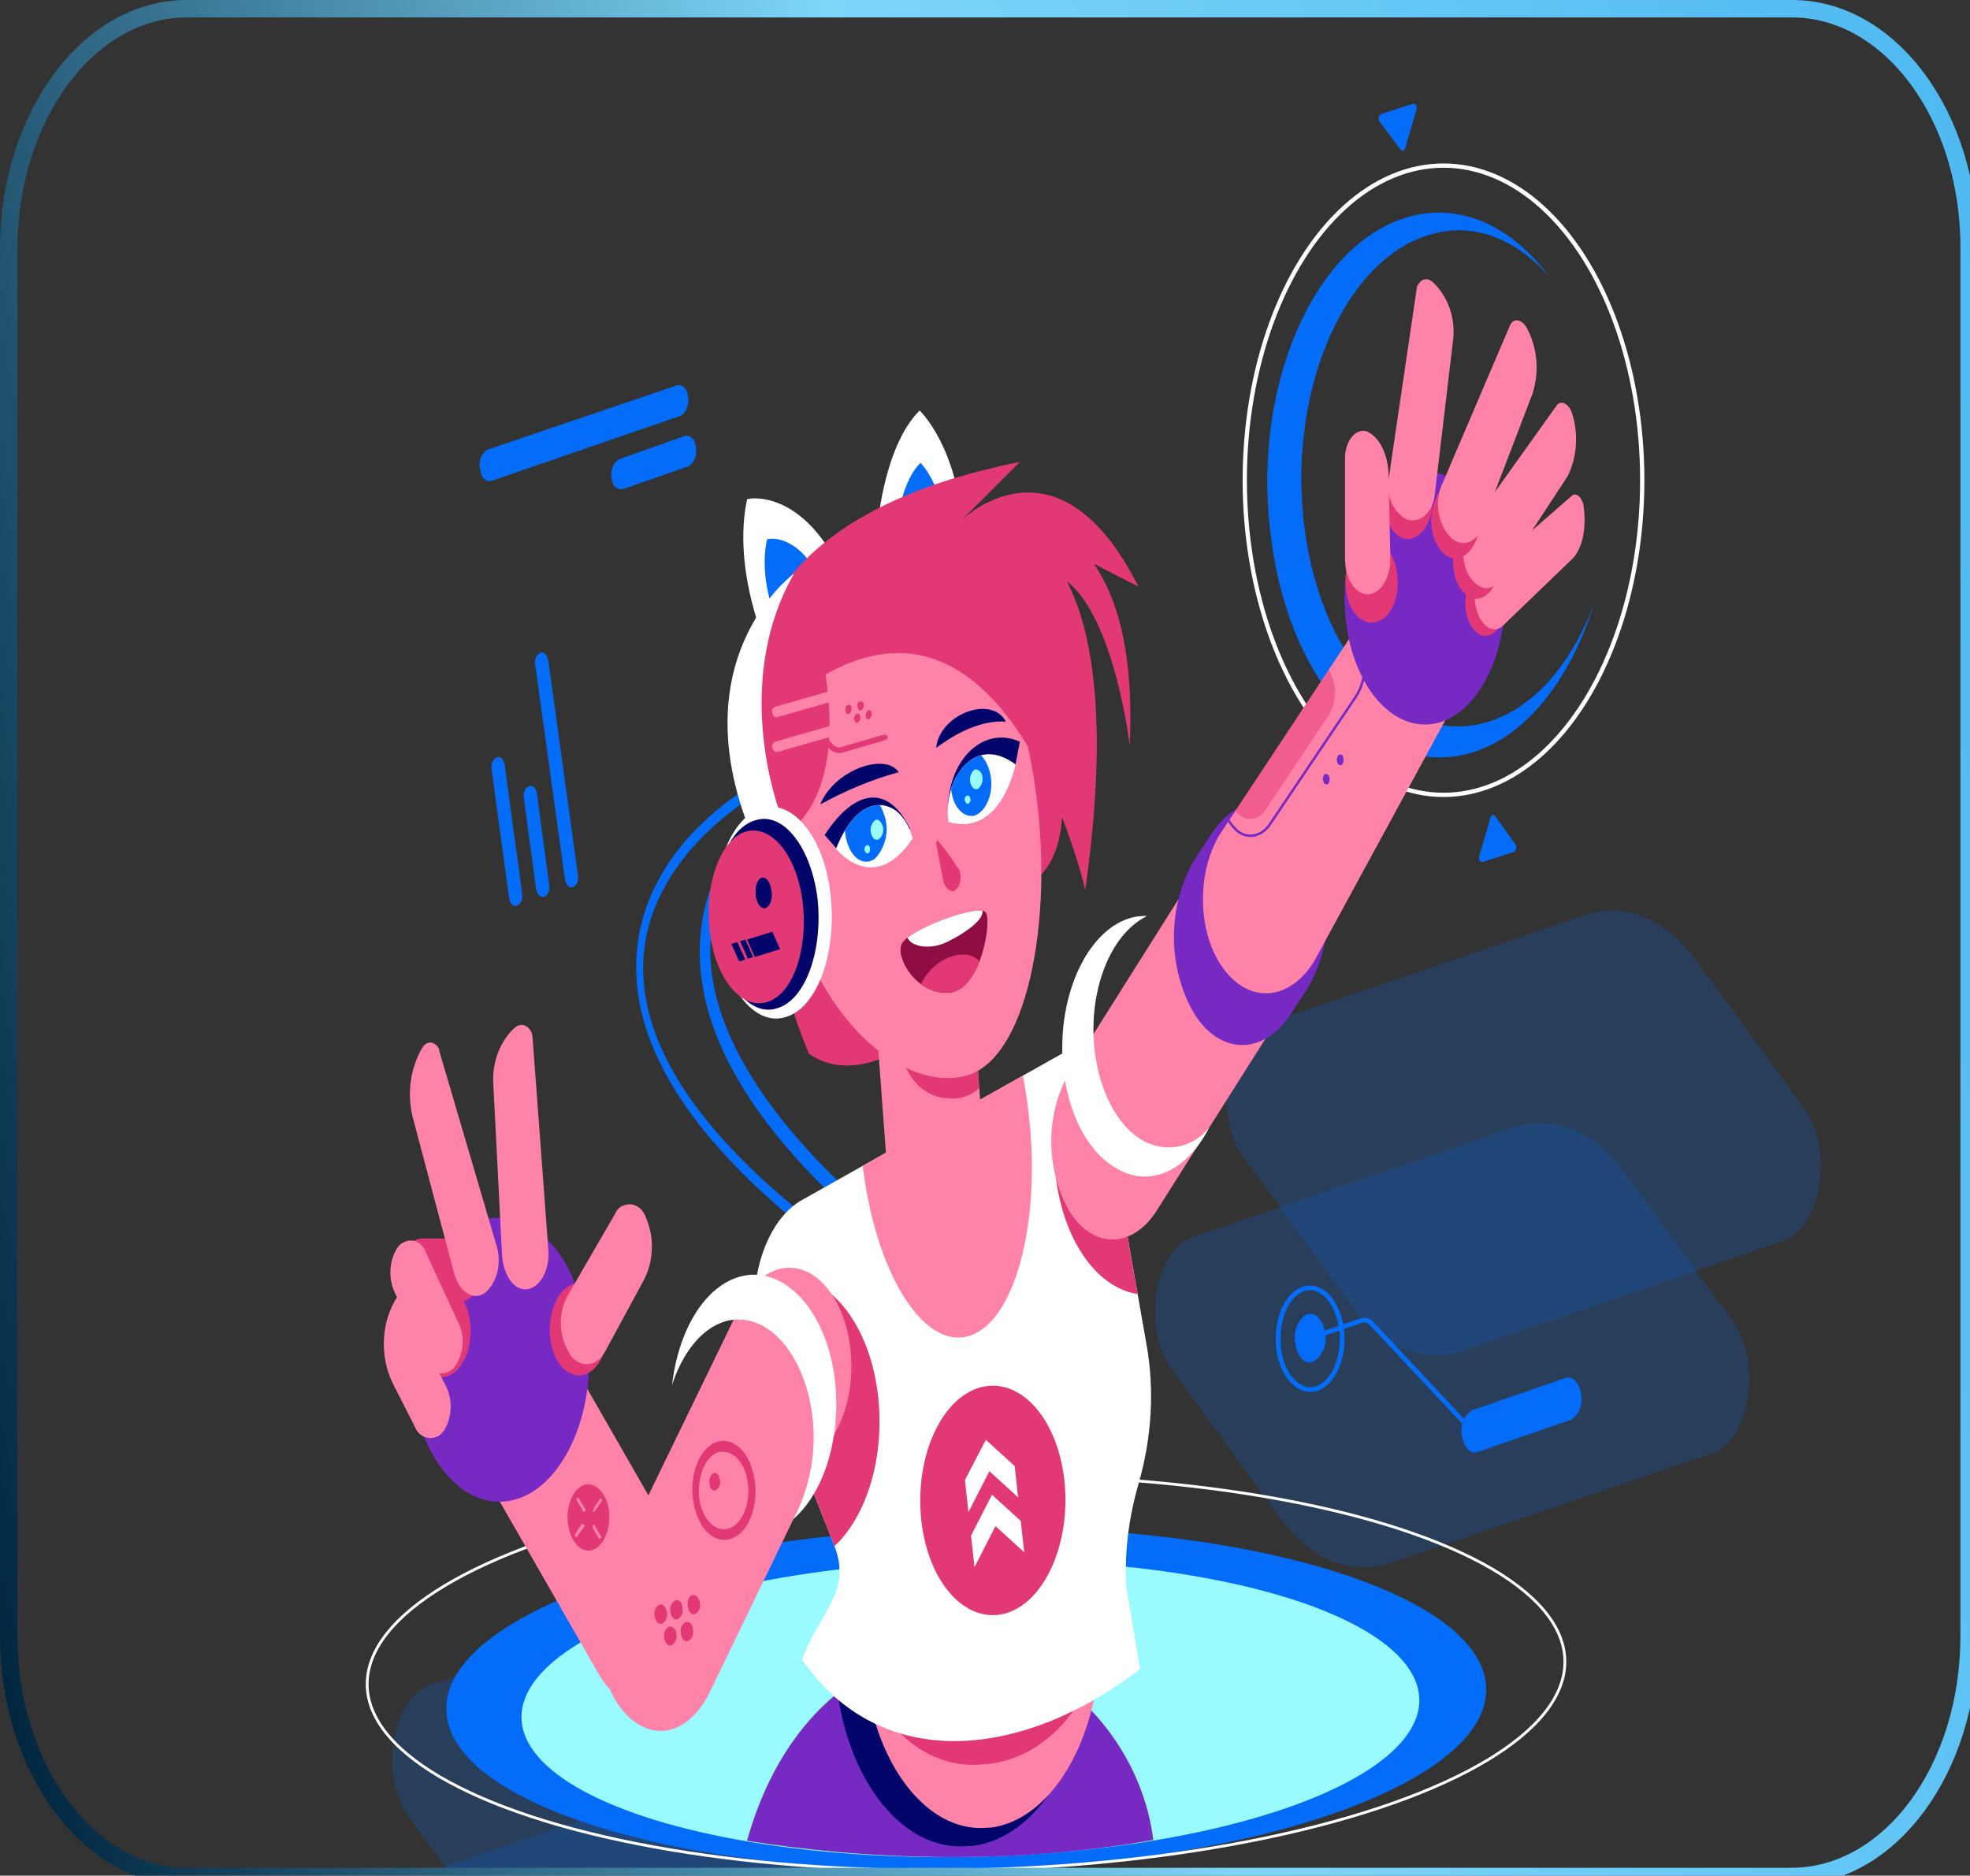 <?xml version="1.0" encoding="utf-8"?>
<!-- Generator: Adobe Illustrator 26.0.1, SVG Export Plug-In . SVG Version: 6.00 Build 0)  -->
<svg version="1.1" id="Layer_1" xmlns="http://www.w3.org/2000/svg" xmlns:xlink="http://www.w3.org/1999/xlink" x="0px" y="0px"
	 viewBox="0 0 226 215.2" style="enable-background:new 0 0 226 215.2;" xml:space="preserve">
<rect x="0" y="0" width="226" height="215.2" fill="#333333" stroke="none"/>
<style type="text/css">
	.st0{clip-path:url(#SVGID_00000011749213551788493280000018359401016471605634_);}
	.st1{opacity:0.2;fill:#036DF9;enable-background:new    ;}
	.st2{fill:#036DF9;}
	.st3{fill:none;stroke:#036DF9;stroke-width:0.54;stroke-miterlimit:10;}
	.st4{fill:none;stroke:#FFFFFF;stroke-width:0.49;stroke-miterlimit:10;}
	.st5{fill:#FFFFFF;}
	.st6{fill:none;stroke:#FFFFFF;stroke-width:0.32;stroke-miterlimit:10;}
	.st7{fill:#99FAFF;}
	.st8{fill:#772AC3;}
	.st9{fill:#01056A;}
	.st10{fill:#FF83A8;}
	.st11{fill:#E23875;}
	.st12{clip-path:url(#SVGID_00000001622225361548296470000008302837963366597546_);}
	.st13{clip-path:url(#SVGID_00000047036331107879437050000003177511719321219228_);}
	.st14{fill:#8E0D42;}
	.st15{clip-path:url(#SVGID_00000080179847599347425020000002401280108157842621_);}
	.st16{clip-path:url(#SVGID_00000052794043080436154140000007058864308276152228_);}
	.st17{clip-path:url(#SVGID_00000093144130686893598860000001842962567683109268_);}
	.st18{clip-path:url(#SVGID_00000059995856072455700600000008077877900783146905_);}
	.st19{fill:none;stroke:#772AC3;stroke-width:0.28;stroke-miterlimit:10;}
	.st20{opacity:0.5;fill:#E23875;enable-background:new    ;}
	.st21{fill:none;stroke:#E23875;stroke-width:0.65;stroke-linecap:round;stroke-miterlimit:10;}
	.st22{fill:none;stroke:url(#SVGID_00000180368168832991193050000011855590061422275237_);stroke-width:2;stroke-miterlimit:10;}
</style>
<g id="Layer_2_00000059279802933350581840000004318119100243815838_">
	<g id="Layer_3">
		<g>
			<defs>
				<path id="SVGID_1_" d="M205.6,1H21.4C10.2,1,1,13.3,1,28.6v159.1c0,15.2,9.2,27.6,20.4,27.6h184.1c11.3,0,20.4-12.3,20.4-27.6
					V28.6C226,13.3,216.8,1,205.6,1z"/>
			</defs>
			<clipPath id="SVGID_00000031169936992484944570000014525605888432661420_">
				<use xlink:href="#SVGID_1_"  style="overflow:visible;"/>
			</clipPath>
			<g style="clip-path:url(#SVGID_00000031169936992484944570000014525605888432661420_);">
				<path class="st1" d="M159.6,179.3l36.7-12.5c4.5-1.5,5.9-10.5,2.5-15.2l-12.4-17c-3.5-4.8-8.3-6.8-12.8-5.2l-36.7,12.5
					c-4.5,1.5-5.9,10.5-2.5,15.2l12.4,17C150.3,178.9,155,180.9,159.6,179.3z"/>
				<path class="st1" d="M167.8,155l36.7-12.6c4.5-1.5,5.9-10.5,2.5-15.2l-12.4-17c-3.5-4.8-8.3-6.8-12.8-5.2l-36.7,12.5
					c-4.5,1.5-5.9,10.5-2.5,15.2l12.4,17C158.5,154.6,163.3,156.5,167.8,155z"/>
				<path class="st1" d="M63.8,255l36.7-12.5c4.5-1.5,5.9-10.5,2.5-15.2l-12.4-17c-3.5-4.8-8.3-6.8-12.8-5.2L41,217.6
					c-4.5,1.5-5.9,10.5-2.5,15.2l12.4,17C54.5,254.6,59.3,256.6,63.8,255z"/>
				<path class="st1" d="M72.1,230.7l36.7-12.5c4.5-1.5,5.9-10.5,2.5-15.2l-12.4-17c-3.5-4.8-8.3-6.8-12.8-5.2l-36.7,12.5
					c-4.5,1.5-5.9,10.5-2.5,15.2l12.4,17C62.7,230.3,67.5,232.2,72.1,230.7z"/>
				<path class="st2" d="M56.3,55.2l21.8-7.5c0.8-0.5,1.1-1.7,0.7-2.7c0,0,0-0.1,0-0.1l0,0c-0.2-0.5-0.7-0.8-1.1-0.7l-21.8,7.4
					c-0.8,0.5-1.1,1.7-0.7,2.7c0,0,0,0,0,0.1l0,0C55.4,55,55.9,55.3,56.3,55.2z"/>
				<path class="st2" d="M71.5,56.1l7.5-2.6c0.8-0.5,1.1-1.7,0.7-2.7c0,0,0-0.1,0-0.1l0,0c-0.2-0.5-0.7-0.8-1.1-0.7L71,52.7
					c-0.8,0.5-1.1,1.7-0.7,2.7c0,0,0,0.1,0,0.1l0,0C70.6,56,71,56.2,71.5,56.1z"/>
				<path class="st2" d="M169.5,166.6l10.7-3.7c0.9-0.5,1.4-1.7,1.2-2.9l0,0c-0.2-1.3-1-2.2-1.8-1.9l-10.7,3.7
					c-0.9,0.5-1.4,1.7-1.2,2.9l0,0C167.9,166,168.7,166.9,169.5,166.6z"/>
				<path class="st3" d="M169,164.3l-11.6-12.4c-0.3-0.4-0.8-0.5-1.2-0.4l-5.8,2"/>
				<path class="st3" d="M146.7,154.8c-0.4-3.1,0.8-6.2,2.8-6.9c2-0.7,3.9,1.3,4.4,4.5c0.4,3.1-0.8,6.2-2.8,6.9
					S147.1,157.9,146.7,154.8z"/>
				<path class="st2" d="M148.6,154.1c-0.3-1.3,0.3-2.7,1.3-3.3c1-0.3,1.9,0.6,2.1,2.1c0.3,1.3-0.3,2.7-1.3,3.3
					C149.7,156.7,148.8,155.6,148.6,154.1z"/>
				<path class="st2" d="M65.7,101.8L65.7,101.8c0.5-0.2,0.7-0.8,0.6-1.4l-3.4-24.6c-0.1-0.6-0.5-1.1-0.9-0.9l0,0
					c-0.5,0.2-0.7,0.8-0.6,1.4l3.4,24.5C64.9,101.5,65.3,101.9,65.7,101.8z"/>
				<path class="st2" d="M62.4,102.9L62.4,102.9c0.5-0.2,0.7-0.8,0.6-1.4l-1.4-10.4c-0.1-0.7-0.5-1.1-0.9-0.9l0,0
					c-0.5,0.2-0.7,0.8-0.6,1.4l1.4,10.4C61.6,102.6,62,103,62.4,102.9z"/>
				<path class="st2" d="M59.3,103.9L59.3,103.9c0.5-0.2,0.7-0.8,0.6-1.4l-2-14.7c-0.1-0.7-0.5-1.1-0.9-0.9l0,0
					c-0.5,0.2-0.7,0.8-0.6,1.4l2,14.7C58.5,103.7,58.9,104.1,59.3,103.9z"/>
				<path class="st2" d="M160.9,25.1c6.2-2.1,12.3,0.6,16.8,6.6c-4-4.5-9-6.4-14.2-4.6c-9.7,3.3-15.9,18.5-13.8,33.8
					c2.1,15.4,11.7,25.1,21.4,21.8c5.2-1.8,9.3-6.8,11.8-13.5c-2.6,8.3-7.4,14.9-13.6,17c-10.6,3.6-21.1-7.1-23.4-23.9
					C143.4,45.4,150.2,28.7,160.9,25.1z"/>
				<path class="st2" d="M158.4,13.1l3.7-1.2c0.3-0.1,0.5,0.3,0.4,0.7l-1.3,4.4c-0.1,0.3-0.3,0.4-0.5,0.2l-2.4-3.2
					c-0.2-0.2-0.2-0.6,0-0.8C158.3,13.2,158.3,13.1,158.4,13.1z"/>
				<path class="st2" d="M173.8,97.7l-3.7,1.2c-0.3,0.1-0.5-0.3-0.4-0.7l1.3-4.4c0.1-0.3,0.3-0.4,0.5-0.2l2.3,3.2
					c0.2,0.2,0.2,0.6,0,0.8C173.9,97.7,173.8,97.7,173.8,97.7z"/>
				<ellipse class="st4" cx="165.6" cy="55.1" rx="22.8" ry="36.1"/>
				<path class="st5" d="M95.1,63l-7.6,10c0,0-3.4-8.1-1.8-15.7C85.6,57.2,90.7,56.1,95.1,63z"/>
				<path class="st2" d="M93.4,65.2L89,70.9c0,0-2-4.6-1-9C88,61.8,90.9,61.2,93.4,65.2z"/>
				<path class="st5" d="M110.5,61.1h-9.9c0,0,0.6-9.7,4.9-14C105.6,47.2,109.9,51.3,110.5,61.1z"/>
				<path class="st2" d="M108.5,61.1h-5.7c0,0,0.3-5.5,2.8-8C105.6,53.1,108.1,55.5,108.5,61.1z"/>
				<path class="st2" d="M97.1,138.7l0.6-1.7c-10.9-10.1-16.5-20-16.2-28.5c0.3-8.8,6.6-13.5,6.7-13.6l-0.5-1.8
					c-0.3,0.2-7,5.3-7.4,15.2C79.9,117.9,85.6,128.1,97.1,138.7z"/>
				<path class="st2" d="M91.7,140.5l0.4-1.2c-12.5-10.1-18.7-19.9-18.3-29c0.5-11.9,12.3-18.7,12.4-18.8l-0.3-1.2
					c-2.3,1.4-4.3,3.1-6.2,5c-4.2,4.4-6.5,9.5-6.7,14.8C72.6,119.8,78.9,130,91.7,140.5z"/>
				<path class="st2" d="M51.2,196.1c0.1,10.9,26.9,19.1,59.8,18.5s59.6-10,59.5-20.8s-26.9-19.2-59.8-18.5
					C77.8,175.9,51.1,185.2,51.2,196.1z"/>
				
					<ellipse transform="matrix(1 -2.093445e-02 2.093445e-02 1 -3.994 2.362)" class="st6" cx="110.8" cy="191.9" rx="68.7" ry="22.6"/>
				
					<ellipse transform="matrix(1 -2.093450e-02 2.093450e-02 1 -4.078 2.373)" class="st7" cx="111.3" cy="196" rx="51.5" ry="17"/>
				<path class="st8" d="M85.7,211.2c2.7-9.7,8.7-18.4,18.8-21.3c13.5-3.9,26.2,8,27.8,21.2C116.3,214,99.3,213.4,85.7,211.2z"/>
				<path class="st9" d="M111.5,211.8h-0.4c-8,0.8-14.8-8.7-15.3-20.8l-0.2-4.8l29.1-2.9l0.2,4.8
					C125.5,200.3,119.4,210.9,111.5,211.8z"/>
				<path class="st10" d="M113.6,209.7h-0.3c-7.4,0.7-13.8-8.4-14.2-20.1l-0.2-4.6l27.1-2.7l0.2,4.6
					C126.6,198.6,121,208.8,113.6,209.7z"/>
				<path class="st11" d="M113.3,202.4H113c-7.1,0.9-13.4-5.2-14.2-13.5c0-0.2,0-0.4,0-0.6l-0.1-3.3l27.5-2.8l0.1,3.3
					C126.6,194,120.8,201.6,113.3,202.4z"/>
				<path class="st5" d="M92,190.4c2-5.4,5.8-7.8,3.7-13.1L88,157.8c-3.1-7-1.3-16.9,3.8-20l32.5-18.3c7.4-4.6,4.6,19.8,4.6,19.8
					l2.6,14.8c1,5.4,0.6,11-0.9,16.2l0,0c-1.1,3.8-1.6,7.7-1.4,11.7l1.6,9.5C117.4,201.8,101.1,203.6,92,190.4z"/>
				<g>
					<defs>
						<path id="SVGID_00000143579240026166559520000015900288074771179438_" d="M92,190.4c2-5.4,5.8-7.8,3.7-13.1L88,157.8
							c-3.1-7-1.3-16.9,3.8-20l32.5-18.3c7.4-4.6,4.6,19.8,4.6,19.8l2.6,14.8c1,5.4,0.6,11-0.9,16.2l0,0c-1.1,3.8-1.6,7.7-1.4,11.7
							l1.6,9.5C117.4,201.8,101.1,203.6,92,190.4z"/>
					</defs>
					<clipPath id="SVGID_00000047771478049705691710000000417711481211062456_">
						<use xlink:href="#SVGID_00000143579240026166559520000015900288074771179438_"  style="overflow:visible;"/>
					</clipPath>
					<g style="clip-path:url(#SVGID_00000047771478049705691710000000417711481211062456_);">
						<path class="st10" d="M98.9,133.2c1.4,12.6,6.9,21.6,12.2,20.1c5.3-1.5,8.4-13,6.9-25.6c-1.4-12.6-6.9-21.6-12.2-20.1
							C100.5,109.2,97.4,120.6,98.9,133.2z"/>
						<ellipse class="st11" cx="90.4" cy="163.1" rx="10.5" ry="16.6"/>
						<path class="st11" d="M121.8,138.5c2.3,8.4,8.5,12.3,13.8,8.7c5.3-3.6,7.8-13.4,5.5-21.8s-8.4-12.3-13.8-8.7
							C122,120.4,119.5,130.1,121.8,138.5z"/>
					</g>
				</g>
				<path class="st10" d="M132.7,138.9l17.2-27.2c2.8-4.8,2.8-11.1,0-16l0,0c-2.8-4.4-7.3-4.4-10,0L122.7,123
					c-2.8,4.8-2.8,11.1,0,16l0,0C125.4,143.3,129.9,143.3,132.7,138.9z"/>
				<path class="st8" d="M148.1,116.3l1.9-2.9c3.1-5.3,3.1-12.3,0-17.6l0,0c-3.1-4.9-8-4.9-11.1,0l-1.9,2.9
					c-3.1,5.3-3.1,12.3,0,17.6l0,0C140,121.1,145,121.1,148.1,116.3z"/>
				<path class="st10" d="M81.4,194.2l14.8-30.6c2.4-4.9,1.8-12-1.3-15.8l0,0c-3.1-3.8-7.6-2.9-10,2.1l-14.8,30.5
					c-2.4,4.9-1.8,12,1.3,15.8l0,0C74.6,200.1,79,199.1,81.4,194.2z"/>
				<path class="st10" d="M77.8,192.8L77.8,192.8c-2.6,3.8-6.7,3.5-9.1-0.7l-12.5-21.8c-2.4-4.4-2.2-10.2,0.5-14.4l0,0
					c2.6-3.8,6.7-3.5,9.1,0.7l12.5,21.8C80.6,182.8,80.5,188.6,77.8,192.8z"/>
				<path class="st11" d="M67.4,177.9c1.3,0.1,2.4-1.5,2.5-3.6s-0.9-3.8-2.3-4c-1.3-0.1-2.4,1.5-2.5,3.6
					C65.1,176.1,66.1,177.8,67.4,177.9z"/>
				<path class="st10" d="M67.1,173.1l-0.7-1.2c0-0.1-0.1-0.1-0.2,0c0,0,0,0,0,0l0,0c-0.1,0.1-0.1,0.2,0,0.3l0.7,1.2
					c0,0.1,0.1,0.1,0.2,0c0,0,0,0,0,0l0,0C67.2,173.3,67.2,173.1,67.1,173.1z"/>
				<path class="st10" d="M67,175.2l-0.8,1.1c0,0.1-0.1,0.1-0.2,0c0,0,0,0,0,0l0,0c-0.1-0.1-0.1-0.2,0-0.3l0.7-1.1
					c0-0.1,0.1-0.1,0.2,0c0,0,0,0,0,0l0,0C67.1,175,67.1,175.2,67,175.2z"/>
				<path class="st10" d="M68.1,173.1l0.7-1.1c0-0.1,0.1-0.1,0.2,0c0,0,0,0,0,0l0,0c0.1,0.1,0.1,0.2,0,0.3l-0.8,1.1
					c0,0.1-0.1,0.1-0.2,0c0,0,0,0,0,0l0,0C68,173.4,68.1,173.2,68.1,173.1z"/>
				<path class="st10" d="M68,175.3l0.7,1.2c0,0.1,0.1,0.1,0.2,0c0,0,0,0,0,0l0,0c0.1-0.1,0.1-0.2,0-0.3l-0.7-1.2
					c0-0.1-0.1-0.1-0.2,0c0,0,0,0,0,0l0,0C68,175.1,68,175.2,68,175.3z"/>
				<path class="st11" d="M112.6,103.2c1.3,11.3-12.1,23.1-19.8,17.7c-9.5-23-4.8-46.3,11-51.7C110.9,66.7,111.3,91.9,112.6,103.2z"
					/>
				<path class="st11" d="M121.6,90.4c0.9,4.8-0.7,9.7-3.6,11c-2.9,1.3-5.9-1.4-6.8-6.2c-0.9-4.7,0.7-9.7,3.6-11
					C117.7,82.9,120.8,85.6,121.6,90.4z"/>
				<path class="st10" d="M102,137.2l-1.4-18.9l11.1-2.1l1.4,18.9c0.4,4.9-1.8,9.3-4.9,9.9l0,0C105.2,145.6,102.4,142.1,102,137.2z"
					/>
				<g>
					<defs>
						<path id="SVGID_00000000916913354824379300000014689762531129412517_" d="M102,137.2l-1.4-18.9l11.1-2.1l1.4,18.9
							c0.4,4.9-1.8,9.3-4.9,9.9l0,0C105.2,145.6,102.4,142.1,102,137.2z"/>
					</defs>
					<clipPath id="SVGID_00000180335365700535134910000016904925432368469915_">
						<use xlink:href="#SVGID_00000000916913354824379300000014689762531129412517_"  style="overflow:visible;"/>
					</clipPath>
					<g style="clip-path:url(#SVGID_00000180335365700535134910000016904925432368469915_);">
						<path class="st11" d="M103.3,119.5c0,3.5,2.4,6.4,5.4,6.5c2.9,0.4,5.4-2.1,5.7-5.5c0-0.1,0-0.2,0-0.2c0-3.5-2.4-6.4-5.4-6.5
							c-2.9-0.4-5.4,2.1-5.7,5.4C103.3,119.3,103.3,119.4,103.3,119.5z"/>
					</g>
				</g>
				<path class="st10" d="M90.2,101.2c3,15.8,13.5,24.2,20.7,22.2s10.4-19.2,7.5-35.3c-2.8-15.9-11.3-25.9-19.4-22.1
					S87.2,85.4,90.2,101.2z"/>
				<path class="st9" d="M94.1,92.3c1.6-4,7.5-6,9-3.7C100.1,89.4,97,90.7,94.1,92.3z"/>
				<path class="st9" d="M115.4,82.8c-1.6-3.1-7.6-0.9-8,3C107.4,85.9,111.3,82.5,115.4,82.8z"/>
				<path class="st14" d="M103.4,108.4c0.6-1.7,9-4.8,9.7-3.7c0.7,1.1-0.6,8.9-4.2,9.2S102.8,110.1,103.4,108.4z"/>
				<g>
					<defs>
						<path id="SVGID_00000156589823760487043440000005806198935619658167_" d="M103.4,108.4c0.6-1.7,9-4.8,9.7-3.7
							c0.7,1.1-0.6,8.9-4.2,9.2S102.8,110.1,103.4,108.4z"/>
					</defs>
					<clipPath id="SVGID_00000127744281256431534310000002794535181570953140_">
						<use xlink:href="#SVGID_00000156589823760487043440000005806198935619658167_"  style="overflow:visible;"/>
					</clipPath>
					<g style="clip-path:url(#SVGID_00000127744281256431534310000002794535181570953140_);">
						<path class="st11" d="M112.8,111.3c0.3,1.7-1.1,3.8-3.1,4.8c-2,1-4,0.4-4.3-1.3c-0.3-1.7,1.1-3.8,3.1-4.8
							C110.6,109,112.5,109.6,112.8,111.3z"/>
						<path class="st5" d="M112.7,104.5c0.2,1-2,2.6-4.1,3.6c-2.1,1-4.3,0.4-4.5-0.6s1.7-2,3.8-3
							C110.1,103.5,112.6,103.5,112.7,104.5z"/>
					</g>
				</g>
				<path class="st11" d="M107.4,96.8l0.8,4.2c0.2,0.9,0.8,1.4,1.3,1.2l0,0c0.7-0.5,0.9-1.6,0.5-2.5c0,0,0-0.1-0.1-0.1
					c-0.7-1.1-1.4-2.1-2.2-3C107.6,96.3,107.4,96.5,107.4,96.8z"/>
				<path class="st9" d="M96,97.4l-1.4-1.6c3.6-5.5,7.4-5.7,9.8-0.7L96,97.4z"/>
				<path class="st5" d="M104.7,96.2c-0.3-1.2-0.9-2.3-1.8-3.1c-1.8-1.4-4.8-1.2-7,4.3C96,97.4,100.2,102.9,104.7,96.2z"/>
				<g>
					<defs>
						<path id="SVGID_00000121996656171621740190000006955795847702795965_" d="M104.7,96.2c-0.3-1.2-0.9-2.3-1.8-3.1
							c-1.8-1.4-4.8-1.2-7,4.3C96,97.4,100.2,102.9,104.7,96.2z"/>
					</defs>
					<clipPath id="SVGID_00000095313660475021048450000008080228513513126792_">
						<use xlink:href="#SVGID_00000121996656171621740190000006955795847702795965_"  style="overflow:visible;"/>
					</clipPath>
					<g style="clip-path:url(#SVGID_00000095313660475021048450000008080228513513126792_);">
						<path class="st2" d="M97.2,96.7c0.6,1.9,2,2.7,3.2,1.8c1.2-1.3,1.7-3.3,1-5.1c-0.6-1.9-2-2.7-3.2-1.8
							C97,92.9,96.6,94.9,97.2,96.7z"/>
					</g>
				</g>
				<path class="st7" d="M101.3,94.9c0.1,0.6-0.1,1.1-0.5,1.4c-0.4,0.2-0.8-0.2-0.9-0.8c-0.1-0.5,0.1-1.1,0.5-1.4
					C100.7,93.9,101.1,94.2,101.3,94.9z"/>
				<path class="st7" d="M99.8,97.3c0,0.2,0,0.5-0.2,0.6c-0.2,0.1-0.3-0.1-0.4-0.3c-0.1-0.2,0-0.5,0.2-0.6
					C99.6,96.9,99.8,97.1,99.8,97.3z"/>
				<path class="st9" d="M116.5,87.7l0.5-2.6c-4.4-2-8.8,2.5-8.2,9.1L116.5,87.7z"/>
				<path class="st5" d="M108.8,94.3c-0.2-1.4,0-2.8,0.4-4.1c1-2.7,3.6-5.2,7.3-2.5C116.5,87.7,114.9,96.1,108.8,94.3z"/>
				<g>
					<defs>
						<path id="SVGID_00000029041211925214532790000003233881632125284999_" d="M108.8,94.3c-0.2-1.4,0-2.8,0.4-4.1
							c1-2.7,3.6-5.2,7.3-2.5C116.5,87.7,114.9,96.1,108.8,94.3z"/>
					</defs>
					<clipPath id="SVGID_00000097470866557832224400000012996178586399518637_">
						<use xlink:href="#SVGID_00000029041211925214532790000003233881632125284999_"  style="overflow:visible;"/>
					</clipPath>
					<g style="clip-path:url(#SVGID_00000097470866557832224400000012996178586399518637_);">
						<path class="st2" d="M113.7,89.4c0.2,2.1-0.8,3.9-2,4.2c-1.3,0.2-2.5-1.2-2.6-3.3s0.8-3.9,2-4.2
							C112.3,85.9,113.5,87.4,113.7,89.4z"/>
					</g>
				</g>
				<path class="st7" d="M112.7,89.1c0.1,0.5-0.1,1.1-0.5,1.4c-0.4,0.2-0.8-0.2-0.9-0.8c-0.1-0.5,0.1-1.1,0.5-1.4
					C112.2,88.2,112.6,88.5,112.7,89.1z"/>
				<path class="st7" d="M111.3,91.6c0.1,0.2,0,0.5-0.2,0.6c-0.2,0.1-0.3-0.1-0.4-0.3c-0.1-0.2,0-0.5,0.2-0.6
					C111.1,91.2,111.3,91.4,111.3,91.6z"/>
				<path class="st10" d="M140.4,111.2L140.4,111.2c-3-4-3.2-10.9-0.5-15.4l20.9-31.6l8.4,12.2l-18.5,34
					C147.9,114.8,143.4,115.2,140.4,111.2z"/>
				<g>
					<defs>
						<path id="SVGID_00000025439815290151322200000012296265123310338722_" d="M140.4,111.2L140.4,111.2c-3-4-3.2-10.9-0.5-15.4
							l20.9-31.6l8.4,12.2l-18.5,34C147.9,114.8,143.4,115.2,140.4,111.2z"/>
					</defs>
					<clipPath id="SVGID_00000036220341683817627480000017802339063522372025_">
						<use xlink:href="#SVGID_00000025439815290151322200000012296265123310338722_"  style="overflow:visible;"/>
					</clipPath>
					<g style="clip-path:url(#SVGID_00000036220341683817627480000017802339063522372025_);">
						<path class="st19" d="M141.2,94.5l-2.9-4.4c-1.3-2.1-1.3-5,0.1-7.1l9.6-14.5c0.9-1.5,2.7-1.9,3.9-0.9c0.3,0.2,0.6,0.5,0.8,0.9
							l2.9,4.4c1.3,2.1,1.3,5-0.1,7.1l-9.7,14.4c-0.9,1.5-2.6,2-3.9,0.9C141.7,95.1,141.4,94.8,141.2,94.5z"/>
						<path class="st20" d="M141.7,92.9l-2.1-3.3c-1-1.6-1-3.7,0-5.3l7.2-10.8c0.7-1.1,2-1.4,2.9-0.7c0.2,0.2,0.4,0.4,0.6,0.7
							l2.1,3.3c1,1.6,1,3.7,0,5.3l-7.2,10.8c-0.7,1.1-2,1.4-3,0.6C142,93.4,141.8,93.2,141.7,92.9z"/>
						<path class="st8" d="M153.6,86.6c-0.2,0.2-0.3,0.5-0.2,0.8c0,0.2,0.2,0.4,0.4,0.4c0,0,0.1,0,0.1,0c0.2-0.2,0.3-0.5,0.2-0.8
							C154.1,86.6,153.9,86.5,153.6,86.6C153.6,86.5,153.6,86.5,153.6,86.6z"/>
						<path class="st8" d="M152,88.8c-0.2,0.2-0.3,0.5-0.2,0.8c0,0.2,0.2,0.4,0.4,0.4c0,0,0.1,0,0.1,0c0.2-0.2,0.3-0.5,0.2-0.8
							c0-0.2-0.2-0.4-0.4-0.4C152,88.8,152,88.8,152,88.8z"/>
					</g>
				</g>
				<path class="st8" d="M172.5,66c0.9,7.9-2.4,15.4-7.4,16.9c-5,1.4-9.8-3.8-10.7-11.7s2.4-15.4,7.4-16.9
					C166.8,52.9,171.6,58.1,172.5,66z"/>
				<path class="st11" d="M172.4,71.1c-0.6,1.7-2,2.4-3.1,1.4c-1.2-1.3-1.5-3.3-0.9-5c0.6-1.8,2-2.4,3.1-1.4
					C172.7,67.4,173.1,69.4,172.4,71.1z"/>
				<path class="st10" d="M169.5,70.3c0.6,1.7,1.9,2.4,2.9,1.5l8-7.7c1.1-1.1,1.6-3.4,1.3-5.8l0,0c-0.1-1.2-0.9-1.9-1.4-1.4
					l-10.2,8.9C169.2,66.9,168.9,68.7,169.5,70.3L169.5,70.3z"/>
				<path class="st11" d="M171.9,65.7c-0.4,2.2-1.9,3.5-3.3,2.8c-1.4-0.7-2.2-3-1.8-5.3c0.4-2.2,1.9-3.5,3.3-2.8
					C171.5,61.1,172.3,63.5,171.9,65.7z"/>
				<path class="st10" d="M168.5,66c1,1.7,2.6,2,3.5,0.6l7.8-11.9c1.1-2.1,1.3-4.8,0.6-7.1l0,0c-0.3-1.2-1.3-1.8-1.8-1.1l-10,14
					C167.6,62.1,167.6,64.3,168.5,66L168.5,66z"/>
				<path class="st11" d="M164.2,56c0.5,2.4-0.3,4.8-1.8,5.6c-1.5,0.8-3-0.5-3.5-2.8c-0.5-2.3,0.3-4.8,1.8-5.6
					C162.1,52.4,163.7,53.7,164.2,56z"/>
				<path class="st10" d="M161.4,59.6c1.5,0.5,3-0.8,3.2-2.9l2.1-17.7c0.3-2.5-0.6-5-2.3-6.6l0,0c-0.5-0.5-1.2-0.5-1.6,0.1
					c-0.2,0.2-0.3,0.5-0.3,0.8l-3.2,21.7C159,56.8,159.8,58.8,161.4,59.6L161.4,59.6z"/>
				<path class="st11" d="M169.8,59.8c-0.1,2.4-1.4,4.3-2.9,4.3c-1.5-0.1-2.8-2.2-2.7-4.6c0.1-2.4,1.4-4.3,2.9-4.3
					C168.6,55.3,169.8,57.3,169.8,59.8z"/>
				<path class="st10" d="M166.3,61.5c0.8,1,2.2,1.1,3.1,0.1c0.2-0.3,0.4-0.6,0.5-1l5.9-15.4c0.8-2.5,0.6-5.2-0.6-7.5l0,0
					c-0.6-1.1-1.6-1.3-2-0.3l-7.9,18.5C164.6,57.8,165,60.1,166.3,61.5L166.3,61.5z"/>
				<path class="st11" d="M160.2,65.3c0.5,2.5-0.3,5.2-1.9,5.9c-1.6,0.8-3.3-0.5-3.8-3s0.3-5.2,1.9-5.9
					C158,61.6,159.7,62.8,160.2,65.3z"/>
				<path class="st10" d="M154.3,52.6v11.5c0,2.3,1.2,4.1,2.6,4.1l0,0c1.4,0,2.6-1.8,2.6-4.1l-0.2-9.7c-0.1-2.4-1.1-4.3-2.5-4.9l0,0
					C155.5,49.1,154.3,50.6,154.3,52.6z"/>
				<path class="st21" d="M92.4,82.5l2.8,3c0.4,0.5,1,0.7,1.5,0.5l4.8-1.4"/>
				<path class="st11" d="M99.3,82.1c0,0.3,0.2,0.5,0.4,0.4c0.2-0.1,0.3-0.4,0.3-0.6c0-0.3-0.2-0.5-0.4-0.4
					C99.4,81.6,99.3,81.9,99.3,82.1z"/>
				<path class="st11" d="M98.4,81.1c0,0.3,0.2,0.5,0.4,0.4c0.2-0.1,0.3-0.4,0.3-0.6c0-0.3-0.2-0.5-0.4-0.4
					C98.4,80.5,98.3,80.8,98.4,81.1z"/>
				<path class="st11" d="M98,82.5c0,0.3,0.2,0.5,0.4,0.4c0.2-0.1,0.3-0.4,0.3-0.6c0-0.3-0.2-0.5-0.4-0.4C98.1,82,97.9,82.3,98,82.5
					z"/>
				<path class="st11" d="M97,81.5c0,0.3,0.2,0.5,0.4,0.4c0.2-0.1,0.3-0.4,0.3-0.6c0-0.3-0.2-0.5-0.4-0.4
					C97.1,80.9,96.9,81.2,97,81.5z"/>
				<path class="st10" d="M95.8,102.4c0.9,4.8-0.6,9.6-3.3,10.9c-2.7,1.3-5.7-1.5-6.5-6.3c-0.9-4.7,0.6-9.6,3.3-10.9
					C92,94.9,94.9,97.7,95.8,102.4z"/>
				<path class="st11" d="M88.5,106.8c-0.6-3.1,0.4-6.2,2.1-7c0.9-0.4,1.9-0.2,2.6,0.6c-0.7-1.4-2.2-2.1-3.5-1.6
					c-1.9,0.9-2.9,4.2-2.3,7.5c0.5,2.7,2,4.5,3.6,4.5C89.6,110.1,88.7,108.6,88.5,106.8z"/>
				<path class="st5" d="M84.8,146.5c-4.1,1.2-7,6.3-7.7,12.4c1.2-3.7,3.4-6.5,6.1-7.3c4.7-1.3,9.1,3.6,10,10.9
					c0.5,4.1-0.3,8.3-2.2,11.8c3.5-3,5.5-9.3,4.8-15.8C94.9,150.4,89.9,145,84.8,146.5z"/>
				<path class="st5" d="M122.5,114.8c1.5-6.1,5.2-9.9,9.1-9.7c-2.5,1.2-4.6,4.1-5.6,8.2c-1.7,7,0.6,14.9,5,17.5
					c2.6,1.5,5.7,1,7.7-1.4c-2.5,4.9-6.8,7-10.7,4.6C123.1,131.2,120.6,122.6,122.5,114.8z"/>
				<path class="st11" d="M130.6,67.3c-9.3-18.5-20.3-7.6-20.3-7.6L117,53c-46.7,9.3-27.5,43-27.5,43s7.6-2.9,5.2-18.6
					c21.4-12.2,29.8,24.7,29.8,24.7c2.7-19,0.9-29.6-2.1-35.4c5.5,4.3,7.2,18.8,7.2,18.8c0.5-10.5-1.4-16.9-4.1-20.8L130.6,67.3z"/>
				<path class="st11" d="M86.6,170c0.4,3.1-0.9,6.1-2.9,6.6s-3.8-1.5-4.2-4.6s0.9-6.1,2.9-6.6S86.2,166.9,86.6,170z"/>
				<path class="st10" d="M85.8,170.2c0.3,2.4-0.7,4.8-2.3,5.2c-1.5,0.4-3-1.2-3.3-3.6c-0.2-2.4,0.7-4.8,2.3-5.2
					C84.1,166.3,85.5,167.8,85.8,170.2z"/>
				<path class="st11" d="M82.6,169.8c0.1,0.5-0.1,1-0.5,1.2c-0.4,0.1-0.7-0.3-0.7-0.8c-0.1-0.5,0.1-1,0.5-1.2
					C82.2,168.9,82.5,169.3,82.6,169.8z"/>
				<path class="st11" d="M76.5,185c0.1,0.5-0.1,1.1-0.6,1.3c-0.4,0.1-0.7-0.3-0.8-0.9c-0.1-0.5,0.1-1.1,0.6-1.3
					C76.1,184,76.4,184.4,76.5,185z"/>
				<path class="st11" d="M78.3,184.5c0.1,0.5-0.1,1-0.6,1.3c-0.4,0.1-0.7-0.3-0.8-0.9c-0.1-0.5,0.1-1,0.6-1.3
					C77.9,183.5,78.3,183.9,78.3,184.5z"/>
				<path class="st11" d="M80.3,183.9c0.1,0.5-0.1,1.1-0.6,1.3c-0.4,0.1-0.7-0.3-0.8-0.9c-0.1-0.5,0.1-1.1,0.5-1.3
					C79.8,182.9,80.2,183.3,80.3,183.9z"/>
				<path class="st11" d="M77.6,187.5c0.1,0.5-0.1,1-0.6,1.3c-0.4,0.1-0.7-0.3-0.8-0.9c-0.1-0.5,0.1-1,0.6-1.3
					C77.2,186.6,77.6,187,77.6,187.5z"/>
				<path class="st11" d="M79.5,187c0.1,0.5-0.1,1.1-0.6,1.3c-0.4,0.1-0.7-0.3-0.8-0.9c-0.1-0.5,0.1-1.1,0.6-1.3
					C79.1,186,79.5,186.4,79.5,187z"/>
				<path class="st5" d="M82.2,106.6c0.8,6.6,4.3,11.2,7.9,10.1c3.6-1,5.9-7.2,5.2-13.9S91,91.7,87.4,92.7
					C83.8,93.8,81.4,100,82.2,106.6z"/>
				<path class="st9" d="M82,106.6c0.7,5.9,3.9,10.1,7.1,9.1c3.3-0.9,5.3-6.6,4.7-12.5c-0.7-5.9-3.9-10.1-7.1-9.1
					C83.4,95,81.4,100.6,82,106.6z"/>
				<path class="st11" d="M81.4,106.7c0.6,5.4,3.5,9.1,6.5,8.3c3-0.8,4.8-5.9,4.2-11.3c-0.6-5.4-3.5-9.1-6.5-8.3
					C82.7,96.2,80.8,101.4,81.4,106.7z"/>
				<path class="st9" d="M86.7,102.7c0.1,1,0.6,1.6,1.1,1.5c0.5-0.2,0.9-1,0.7-2c-0.1-1-0.6-1.6-1.1-1.5
					C86.9,100.8,86.6,101.7,86.7,102.7z"/>
				<path class="st5" d="M91.1,65.8c0,0-12.4,9-5.6,28.1l4.1-0.3C89.6,93.6,83.7,78.7,91.1,65.8z"/>
				<polygon class="st9" points="86.6,109.8 89.5,108.9 88.6,106.9 85.7,107.8 				"/>
				<polygon class="st9" points="85.8,110 86.4,109.8 85.5,107.8 84.9,108 				"/>
				<polygon class="st9" points="84.8,110.3 85.5,110.1 84.6,108.1 83.9,108.3 				"/>
				<path class="st11" d="M105.7,174.5c0.8,7.1,5.1,11.9,9.7,10.6c4.5-1.3,7.5-8.2,6.7-15.3s-5.1-11.9-9.7-10.6
					C107.9,160.5,104.9,167.3,105.7,174.5z"/>
				<polygon class="st5" points="111.1,173.5 113.5,168.8 116.8,171.8 116.4,168.2 113.1,165.2 110.7,169.8 				"/>
				<polygon class="st5" points="111.8,179.8 114.2,175.1 117.5,178.1 117.1,174.5 113.8,171.5 111.4,176.2 				"/>
				<path class="st10" d="M89.1,82.3l7-2c0.3-0.1,0.4-0.4,0.3-0.7l0,0c0-0.3-0.3-0.6-0.5-0.5l-7,2c-0.3,0.1-0.4,0.4-0.3,0.7l0,0
					C88.7,82.2,88.9,82.4,89.1,82.3z"/>
				<path class="st10" d="M89.1,86.3l7-2c0.3-0.1,0.4-0.4,0.3-0.7l0,0c0-0.3-0.3-0.6-0.5-0.5l-7,2c-0.2,0.1-0.4,0.4-0.3,0.7l0,0
					C88.7,86.1,88.9,86.3,89.1,86.3z"/>
				<ellipse class="st8" cx="57.3" cy="156" rx="10.3" ry="16.3"/>
				<path class="st11" d="M47.3,152.7c0,2.9,1.5,5.3,3.4,5.3c1.8,0,3.3-2.4,3.3-5.3c0-2.9-1.5-5.3-3.4-5.3
					C48.8,147.4,47.3,149.8,47.3,152.7z"/>
				<path class="st11" d="M48.4,149.3h4.5c1.3,0,2.3-1.6,2.3-3.6l0,0c0-2-1-3.6-2.3-3.6h-4.5c-1.3,0-2.3,1.6-2.3,3.6l0,0
					C46.1,147.7,47.1,149.3,48.4,149.3z"/>
				<path class="st10" d="M52.6,151.8l-3.7-8c-0.4-1.2-1.5-1.8-2.5-1.3c-0.3,0.1-0.5,0.3-0.7,0.5l0,0c-1,1.4-1.2,3.4-0.5,5.1l3.7,8
					c0.4,1.2,1.5,1.8,2.5,1.3c0.3-0.1,0.5-0.3,0.7-0.5l0,0C53.2,155.4,53.4,153.4,52.6,151.8z"/>
				<path class="st10" d="M51.2,159.1l-5.5-10.5l0,0c-2,2.9-2.2,7-0.6,10.2l2.5,4.9c0.4,1.1,1.6,1.6,2.6,1.1
					c0.3-0.1,0.5-0.4,0.7-0.6l0,0C51.8,162.8,52,160.8,51.2,159.1z"/>
				<path class="st10" d="M60.6,147.9c-1.5,0.3-2.8-1.4-3-3.8l-1-19.6c-0.2-2.6,0.8-5.2,2.6-6.7l0,0c0.6-0.4,1.3-0.2,1.7,0.5
					c0.1,0.2,0.2,0.5,0.2,0.8l1.8,24.2C63.1,145.5,62.1,147.6,60.6,147.9L60.6,147.9z"/>
				<path class="st10" d="M55.7,148.3c-1.4,1-3,0-3.6-2.2L47.3,128c-0.6-2.6-0.2-5.5,1.1-7.7l0,0c0.3-0.6,0.9-0.9,1.5-0.5
					c0.3,0.2,0.5,0.5,0.5,0.8l6.5,22.1C57.6,144.8,57.1,147,55.7,148.3z"/>
				<path class="st11" d="M63.2,151.1c-0.5,2.8,0.5,5.8,2.3,6.5c1.8,0.8,3.6-0.8,4.1-3.6s-0.5-5.7-2.3-6.5
					C65.5,146.6,63.7,148.3,63.2,151.1z"/>
				<path class="st10" d="M70.6,139.2l-5.5,9.5c-1.1,2-1,4.6,0.2,6.5v0.1c0.8,1.3,2.3,1.6,3.4,0.7c0.3-0.2,0.5-0.6,0.7-0.9l4.5-8.3
					c1.1-2.2,1.2-4.8,0.2-7.1l0,0c-0.4-1.2-1.5-1.8-2.5-1.4C71.2,138.4,70.8,138.7,70.6,139.2z"/>
			</g>
		</g>
		
			<linearGradient id="SVGID_00000131325151443345786970000009025882101691534486_" gradientUnits="userSpaceOnUse" x1="-411.605" y1="104.222" x2="-235.348" y2="104.222" gradientTransform="matrix(1.5 -1.000000e-02 -0.22 -1 621.2 209.1)">
			<stop  offset="0" style="stop-color:#00253F"/>
			<stop  offset="0.52" style="stop-color:#7DD6F8"/>
			<stop  offset="1" style="stop-color:#4FB9F2"/>
		</linearGradient>
		
			<path style="fill:none;stroke:url(#SVGID_00000131325151443345786970000009025882101691534486_);stroke-width:2;stroke-miterlimit:10;" d="
			M205.6,1H21.4C10.2,1,1,13.3,1,28.6v159.1c0,15.2,9.2,27.6,20.4,27.6h184.1c11.3,0,20.4-12.3,20.4-27.6V28.6
			C226,13.3,216.8,1,205.6,1z"/>
	</g>
</g>
</svg>
